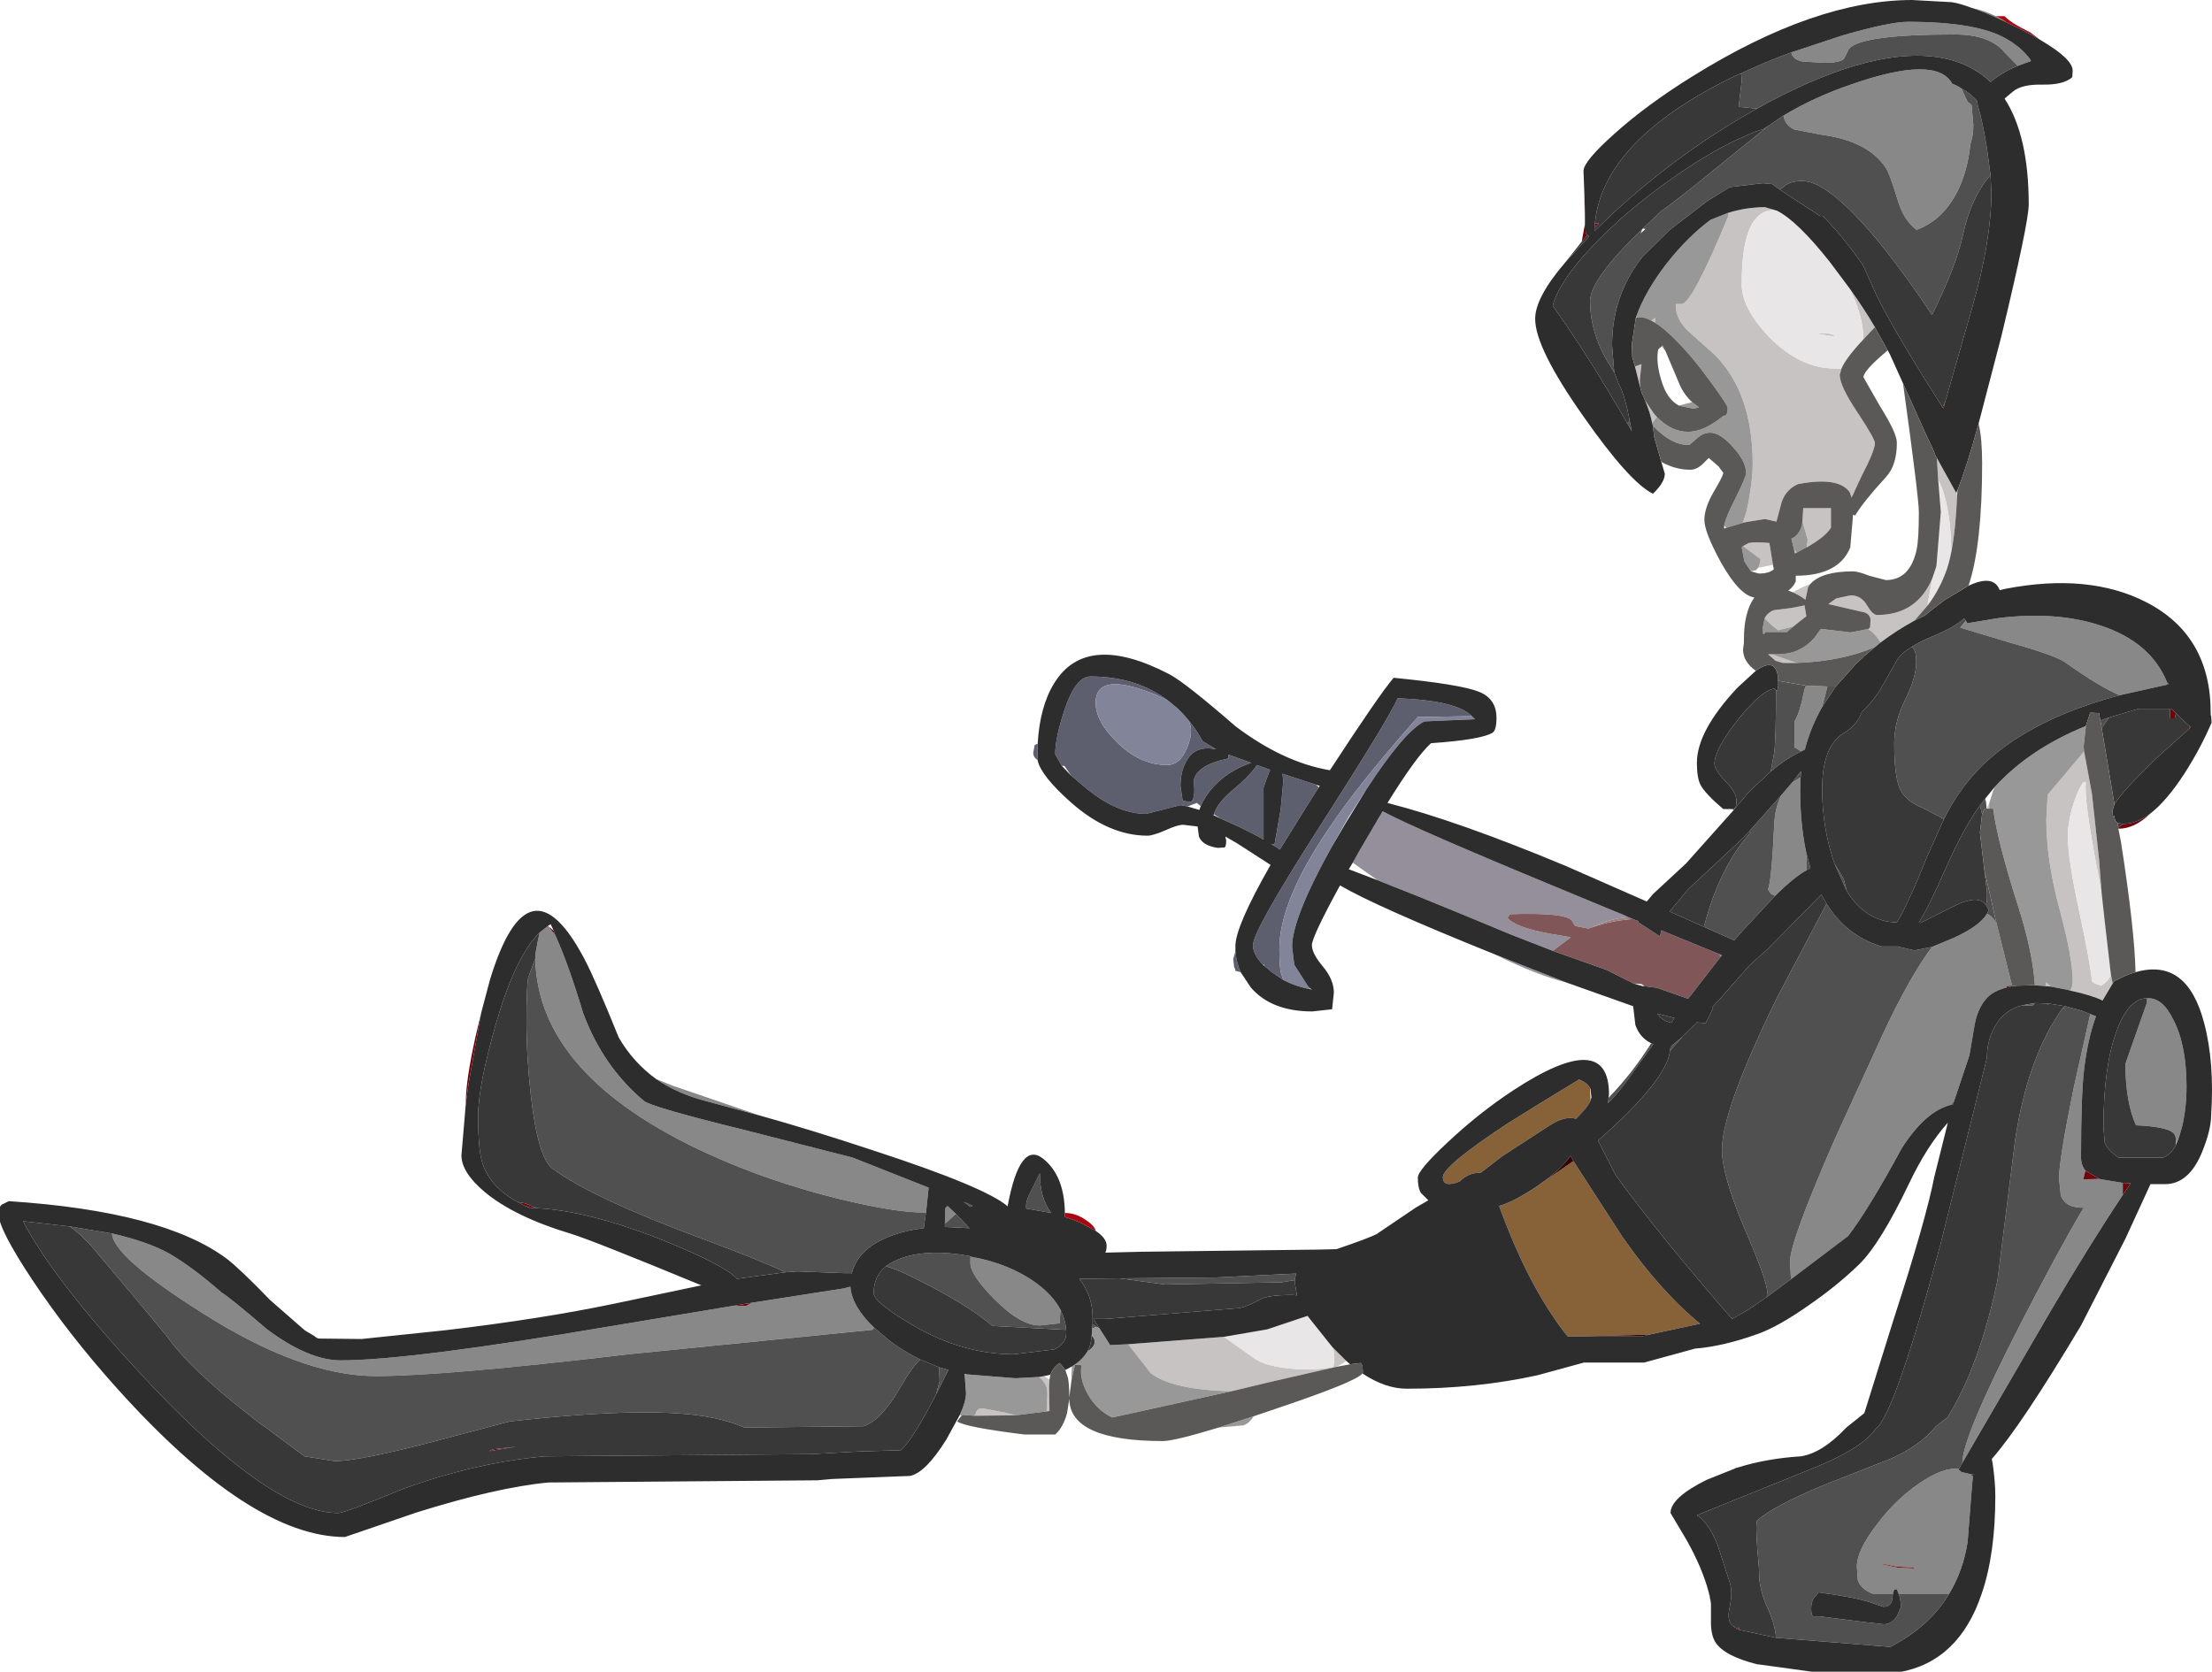 <?xml version="1.0" encoding="UTF-8" standalone="no"?>
<svg xmlns:ffdec="https://www.free-decompiler.com/flash" xmlns:xlink="http://www.w3.org/1999/xlink" ffdec:objectType="frame" height="127.25px" width="168.35px" xmlns="http://www.w3.org/2000/svg">
  <g transform="matrix(1.0, 0.0, 0.0, 1.0, 0.0, 0.0)">
    <use ffdec:characterId="271" height="191.7" transform="matrix(-0.669, 0.0, 0.0, 0.664, 168.35, 0.0)" width="251.8" xlink:href="#sprite0"/>
  </g>
  <defs>
    <g id="sprite0" transform="matrix(1.0, 0.0, 0.0, 1.0, 0.0, 0.0)">
      <use ffdec:characterId="270" height="191.7" transform="matrix(1.0, 0.0, 0.0, 1.0, 0.0, 0.0)" width="251.8" xlink:href="#shape0"/>
    </g>
    <g id="shape0" transform="matrix(1.0, 0.0, 0.0, 1.0, 0.0, 0.0)">
      <path d="M168.25 149.7 L182.25 152.05 Q205.05 155.95 212.9 155.95 216.5 155.95 221.25 152.4 225.6 148.65 226.4 148.2 229.75 145.25 232.4 143.7 234.8 142.35 238.9 141.4 238.8 144.05 228.65 150.5 217.35 157.75 208.9 157.75 201.05 157.75 180.15 155.25 L152.4 152.45 152.2 152.2 Q154.75 149.75 154.9 147.5 L155.65 147.7 166.15 149.35 166.75 149.7 168.25 149.7 M190.25 106.9 L190.45 107.8 190.75 109.45 190.75 109.9 Q190.45 123.3 171.25 132.2 164.35 135.4 156.35 137.4 149.85 139.0 146.6 139.0 L146.3 139.05 146.0 136.15 154.65 132.7 166.9 129.55 Q177.6 126.9 178.4 126.2 183.05 122.25 185.3 116.15 187.0 110.45 188.5 107.15 L189.3 106.15 190.25 106.9 M24.6 1.85 Q25.9 1.2 27.35 0.9 25.65 1.45 23.4 2.55 23.95 2.15 24.6 1.85 M165.15 127.9 L175.15 124.45 177.0 123.7 Q174.55 125.4 171.25 126.25 L165.15 127.9 M47.85 6.0 Q47.75 6.8 46.6 7.05 L44.1 7.2 Q42.25 7.2 41.85 6.7 L41.3 5.6 Q39.95 3.95 29.25 3.95 25.3 3.95 23.6 6.0 L22.1 7.55 20.6 7.0 20.65 6.85 Q21.65 5.45 23.4 4.45 26.7 2.5 34.6 2.5 36.65 2.5 42.0 4.05 L47.85 6.0 M48.75 13.25 Q48.55 14.4 47.5 14.85 L44.4 15.45 Q39.15 16.15 37.1 19.25 36.65 19.95 35.75 22.95 35.05 25.3 33.6 26.35 30.15 25.05 28.5 20.9 27.7 18.8 27.5 16.55 27.15 15.55 27.15 14.3 L27.35 12.05 27.6 11.8 27.8 11.7 28.5 10.15 Q29.0 9.8 29.55 9.6 31.35 6.25 41.1 9.7 45.3 11.15 48.75 13.25 M44.55 13.0 L44.75 13.0 44.65 12.95 44.55 13.0 M43.75 78.7 L46.2 78.6 46.35 79.0 Q46.9 81.8 47.5 82.7 L47.5 85.7 Q47.35 85.7 46.75 86.15 L46.35 85.95 46.3 85.85 Q45.65 83.35 44.35 81.05 L43.75 78.7 M10.5 79.7 L5.15 78.5 5.0 78.35 5.1 78.25 Q6.95 73.6 12.7 71.7 17.7 70.05 24.25 70.85 L27.85 71.45 28.0 71.15 28.65 71.95 23.05 73.65 Q17.7 75.15 16.6 76.0 12.75 78.75 10.5 79.7 M25.6 104.75 Q26.4 106.15 29.45 107.55 L31.85 108.55 Q34.4 112.0 37.4 118.45 L42.85 130.45 Q48.0 142.3 48.0 144.6 L47.9 146.65 41.4 141.7 Q39.1 138.7 35.25 131.55 32.5 127.3 29.65 126.65 L29.35 126.25 27.6 121.0 27.0 117.45 Q26.55 115.05 25.1 113.95 24.35 113.45 23.35 113.2 L23.35 113.1 23.35 113.05 22.75 113.0 24.5 105.9 Q24.95 105.05 25.6 104.75 M46.1 99.75 L46.1 98.8 46.2 97.55 Q46.85 94.35 46.85 90.6 L46.8 89.1 47.8 89.75 48.95 91.1 Q49.7 92.45 49.8 94.5 50.1 100.95 50.5 101.95 L50.2 102.45 49.7 102.7 Q47.55 100.55 46.1 99.75 M3.75 130.35 L3.4 129.15 Q2.9 127.0 2.9 124.55 2.9 119.8 4.4 116.9 5.65 114.3 7.4 114.45 L7.4 114.95 8.65 118.5 9.85 121.95 Q9.85 126.3 8.65 129.0 5.4 129.15 4.5 129.8 4.1 130.05 4.1 130.85 L4.1 131.05 3.75 130.35 M14.4 134.2 Q14.9 133.55 14.9 132.7 14.9 125.5 14.55 122.6 14.15 119.15 13.2 116.5 L13.85 116.25 15.75 124.8 Q17.4 132.95 17.4 135.1 L17.2 137.05 Q16.65 138.5 14.6 138.45 17.6 143.55 21.95 152.1 28.4 164.8 28.4 167.7 L18.3 150.2 Q13.8 142.5 10.15 137.0 L10.15 135.6 12.6 135.2 12.8 135.15 14.65 135.2 14.4 134.2 M27.45 169.0 L28.5 168.75 28.85 168.45 28.8 168.4 Q30.55 168.15 33.3 170.05 36.0 171.9 38.15 174.8 40.4 177.75 40.4 179.6 L40.3 181.1 Q40.0 182.15 38.6 182.7 L36.3 182.7 36.15 182.2 35.85 182.2 35.65 182.7 29.9 182.7 Q28.3 180.05 27.8 176.75 L27.3 170.3 27.2 169.25 27.45 169.0 M37.4 179.3 L35.8 179.6 33.9 179.7 33.9 179.8 35.8 179.7 37.65 179.3 37.4 179.3 M141.25 144.05 L141.25 144.8 Q141.25 146.15 138.5 148.95 135.55 151.95 133.35 151.95 L131.1 151.7 131.0 150.2 131.0 150.15 Q131.85 148.5 133.75 147.1 136.8 144.85 141.25 144.05 M142.9 139.15 L143.85 138.25 144.1 138.5 144.15 140.25 144.1 140.25 142.9 139.15" fill="#888888" fill-rule="evenodd" stroke="none"/>
      <path d="M168.25 149.7 L166.75 149.7 166.15 149.35 168.25 149.7 M248.95 140.0 L249.0 140.0 248.95 140.1 248.95 140.0 M190.6 138.5 L191.9 137.95 192.75 137.8 192.0 138.2 191.35 138.45 190.6 138.5 M189.3 106.15 L188.5 107.15 188.65 106.7 189.3 106.15 M196.9 116.1 L197.55 118.85 Q198.65 123.9 198.65 126.3 L198.65 126.5 198.35 124.3 196.9 116.1 M10.65 95.0 L10.6 95.0 Q8.8 95.0 7.0 93.25 8.6 94.45 10.05 94.45 L10.1 94.45 10.65 94.85 10.65 95.0 M71.4 22.3 L71.35 25.75 71.7 27.7 71.05 26.95 71.25 26.75 71.4 22.3 M195.6 166.15 L195.95 166.35 193.85 166.0 192.9 165.85 195.6 166.15 M70.25 26.1 L69.75 25.6 70.2 25.6 70.25 26.1 M44.55 13.0 L44.65 12.95 44.75 13.0 44.55 13.0 M30.65 46.7 L30.55 46.8 30.35 46.05 30.65 46.7 M5.15 78.5 L4.9 78.45 5.0 78.35 5.15 78.5 M4.75 81.25 L4.8 82.35 4.25 82.35 4.1 81.75 4.65 81.25 4.75 81.25 M2.6 83.2 L2.6 83.55 2.4 83.35 2.6 83.2 M29.65 126.65 L29.45 126.6 29.35 126.25 29.65 126.65 M23.35 113.2 L22.7 113.05 22.75 113.0 23.35 113.05 23.35 113.1 23.35 113.2 M18.7 115.05 L18.7 115.2 18.55 115.05 18.7 115.05 M53.75 186.85 L53.85 186.55 54.0 186.75 53.75 186.85 M14.4 134.2 L14.65 135.2 12.8 135.15 14.4 134.2 M10.15 135.6 L10.15 137.0 9.25 135.65 10.15 135.6 M27.2 169.25 L27.15 169.0 27.35 169.0 27.45 169.0 27.2 169.25 M37.4 179.3 L37.65 179.3 35.8 179.7 33.9 179.8 33.9 179.7 35.8 179.6 37.4 179.3" fill="#71030a" fill-rule="evenodd" stroke="none"/>
      <path d="M152.2 152.2 L152.4 152.45 180.15 155.25 Q201.05 157.75 208.9 157.75 217.35 157.75 228.65 150.5 238.8 144.05 238.9 141.4 L243.7 140.6 Q241.95 141.9 240.5 143.75 L236.6 148.4 232.65 153.2 Q230.0 156.95 223.5 162.05 L222.05 163.2 221.6 163.5 217.0 166.95 213.55 167.5 Q210.95 167.5 202.85 165.4 L193.65 162.95 Q177.25 161.1 170.5 162.55 168.55 162.95 166.95 163.65 L153.4 163.5 Q151.35 162.8 149.2 159.0 147.85 156.65 146.95 155.85 148.8 154.95 150.45 153.7 L152.2 152.2 M145.15 159.85 L143.75 157.05 144.8 156.75 144.75 158.35 145.15 159.85 M190.75 109.9 L191.55 112.05 Q191.75 113.1 191.75 117.1 191.75 121.15 191.25 125.6 190.45 132.75 188.75 134.0 184.25 137.35 171.65 142.05 164.85 144.6 162.3 145.85 L160.9 145.75 155.65 145.95 154.85 145.95 154.75 146.0 Q154.1 143.25 150.6 141.8 148.75 141.05 146.55 140.8 L146.35 139.3 146.3 139.05 146.6 139.0 Q149.85 139.0 156.35 137.4 164.35 135.4 171.25 132.2 190.45 123.3 190.75 109.9 M63.8 119.6 Q65.95 123.05 68.65 125.85 L68.7 126.45 Q67.25 125.0 65.6 122.55 L63.55 119.7 63.8 119.6 M53.65 8.45 L53.55 8.5 53.5 9.25 53.7 10.95 53.85 12.25 51.75 12.45 Q50.35 11.65 48.95 10.95 36.9 4.85 29.6 6.9 27.0 7.65 25.2 9.4 23.9 8.3 22.1 7.55 L23.6 6.0 Q25.3 3.95 29.25 3.95 39.95 3.95 41.3 5.6 L41.85 6.7 Q42.25 7.2 44.1 7.2 L46.6 7.05 Q47.75 6.8 47.85 6.0 50.85 7.1 53.65 8.45 M48.75 13.25 L49.35 13.65 50.5 14.45 56.75 19.55 Q61.0 23.05 62.65 24.2 L64.7 26.15 64.75 26.2 64.45 26.25 65.0 26.75 64.8 26.25 Q70.75 32.0 70.75 34.5 70.75 38.45 68.3 42.2 L68.0 42.7 68.25 39.6 Q68.25 33.85 64.8 29.45 L61.75 26.4 57.35 23.0 54.85 21.45 51.1 21.0 50.05 21.1 49.7 21.35 49.15 21.75 48.6 21.3 Q47.95 20.75 46.6 20.75 43.5 20.75 37.45 28.3 34.45 32.1 31.85 36.1 29.1 30.5 28.35 27.0 27.5 23.0 25.6 20.55 L25.2 20.05 25.6 17.0 Q26.1 13.9 26.6 12.25 L26.65 12.1 26.7 11.6 Q27.45 10.7 28.5 10.15 L27.8 11.7 27.6 11.8 27.35 12.05 27.15 14.3 Q27.15 15.55 27.5 16.55 27.7 18.8 28.5 20.9 30.15 25.05 33.6 26.35 35.05 25.3 35.75 22.95 36.65 19.95 37.1 19.25 39.15 16.15 44.4 15.45 L47.5 14.85 Q48.55 14.4 48.75 13.25 M66.5 48.55 L66.0 49.45 66.25 48.2 66.5 48.55 M42.8 78.7 L43.6 78.7 43.75 78.7 44.35 81.05 42.8 78.7 M46.2 78.6 L49.35 78.05 49.35 78.3 Q49.35 79.3 49.6 79.15 49.6 84.7 49.8 86.25 L50.2 88.45 Q48.45 86.95 46.75 86.15 47.35 85.7 47.5 85.7 L47.5 82.7 Q46.9 81.8 46.35 79.0 L46.2 78.6 M28.0 71.15 L28.2 70.9 Q29.35 71.95 31.9 73.0 33.25 73.55 34.15 74.15 33.65 74.5 33.65 75.85 33.65 77.7 34.9 80.2 36.15 82.7 36.15 85.25 36.15 88.65 35.6 90.2 35.0 91.8 32.85 92.65 L30.5 93.9 Q29.5 91.9 28.5 90.55 23.3 83.15 10.5 79.7 12.75 78.75 16.6 76.0 17.7 75.15 23.05 73.65 L28.65 71.95 28.0 71.15 M42.95 99.0 L41.55 102.15 41.9 100.75 42.95 99.0 M14.35 83.25 L14.35 83.2 14.4 83.25 14.35 83.25 M12.7 82.6 L12.55 83.45 11.7 82.25 12.7 82.6 M25.65 92.7 Q25.65 92.1 25.8 91.55 L26.4 92.35 26.15 93.3 25.85 92.7 25.65 92.7 M25.7 103.75 L25.4 104.3 25.6 104.75 Q24.95 105.05 24.5 105.9 L24.6 105.5 25.9 99.7 25.65 101.8 Q25.5 102.9 25.7 103.75 M31.85 108.55 L33.85 108.95 35.6 108.55 35.7 108.5 37.6 108.5 Q41.55 107.3 43.85 103.6 L49.45 114.3 Q55.75 127.25 55.75 131.8 55.75 134.7 53.2 140.8 50.6 146.85 50.6 148.1 L50.65 148.7 47.9 146.65 48.0 144.6 Q48.0 142.3 42.85 130.45 L37.4 118.45 Q34.4 112.0 31.85 108.55 M60.25 118.85 L61.6 120.0 61.6 120.05 61.65 120.45 60.25 118.85 M46.35 85.95 L46.3 85.9 46.3 85.85 46.35 85.95 M46.2 97.55 L46.1 98.8 46.1 99.75 45.7 99.5 46.2 97.55 M49.7 102.7 L50.2 102.45 50.5 101.95 Q50.1 100.95 49.8 94.5 49.7 92.45 48.95 91.1 L52.65 95.3 52.5 95.45 Q56.0 99.35 57.8 106.25 L54.35 107.8 53.35 106.65 49.7 102.7 M47.8 89.75 L46.8 89.1 46.75 88.4 47.8 89.75 M73.15 153.2 L73.35 153.15 73.25 153.2 73.15 153.2 M16.7 115.35 Q16.75 115.9 16.9 115.45 20.95 121.05 22.4 130.7 L24.4 146.75 Q26.45 156.6 30.1 162.5 L31.4 163.5 Q33.2 165.75 36.6 167.25 L44.05 170.2 Q49.8 172.6 51.75 174.3 52.0 174.9 51.55 179.6 L51.5 181.0 Q51.3 182.75 50.6 184.25 49.7 186.2 49.6 187.75 L36.6 188.8 Q32.1 186.45 29.9 182.7 L35.65 182.7 Q35.4 183.35 35.4 184.25 L35.85 185.3 Q36.45 186.2 37.35 186.2 L39.55 185.95 44.6 185.3 45.3 185.3 Q45.6 185.25 45.6 184.45 45.6 183.65 45.3 183.2 L44.75 182.55 Q40.85 183.05 38.85 183.7 L37.4 184.2 Q36.6 184.2 36.4 183.5 L36.3 182.7 38.6 182.7 Q40.0 182.15 40.3 181.1 L40.4 179.6 Q40.4 177.75 38.15 174.8 36.0 171.9 33.3 170.05 30.55 168.15 28.8 168.4 L28.4 167.7 Q28.4 164.8 21.95 152.1 17.6 143.55 14.6 138.45 16.65 138.5 17.2 137.05 L17.4 135.1 Q17.4 132.95 15.75 124.8 L13.85 116.25 14.85 115.85 16.7 115.35 M124.25 146.55 L119.1 147.25 105.85 147.0 104.35 146.75 104.2 146.0 113.35 146.45 124.25 146.55 M126.9 152.1 L127.35 151.8 127.4 152.3 126.9 152.1 M140.9 138.25 L140.95 138.25 142.05 137.75 Q141.65 138.0 141.3 138.35 L141.1 138.25 140.9 138.25 M141.25 144.05 L141.3 144.0 Q145.75 143.15 148.85 144.15 150.05 144.55 150.85 145.15 149.35 145.6 146.95 146.85 141.45 149.65 138.75 152.0 L130.35 152.45 Q130.45 151.25 131.0 150.15 L131.0 150.2 131.1 151.7 133.35 151.95 Q135.55 151.95 138.5 148.95 141.25 146.15 141.25 144.8 L141.25 144.05 M134.9 138.55 L132.05 139.05 Q133.35 137.35 133.35 134.5 L134.4 136.65 Q135.0 137.75 134.9 138.55 M142.9 139.15 L144.1 140.25 144.15 140.25 144.15 140.65 141.35 140.8 142.9 139.15" fill="#505050" fill-rule="evenodd" stroke="none"/>
      <path d="M243.7 140.6 L248.95 140.0 248.95 140.1 248.9 140.25 Q245.0 147.55 234.05 159.2 220.55 173.45 213.15 173.45 212.45 173.45 205.7 170.65 197.45 167.65 189.65 166.95 L159.4 166.7 154.0 166.4 149.15 166.25 Q147.8 165.0 145.15 159.85 L144.75 158.35 144.8 156.75 146.95 155.85 Q147.85 156.65 149.2 159.0 151.35 162.8 153.4 163.5 L166.95 163.65 Q168.55 162.95 170.5 162.55 177.25 161.1 193.65 162.95 L202.85 165.4 Q210.95 167.5 213.55 167.5 L217.0 166.95 221.6 163.5 222.05 163.2 223.5 162.05 Q230.0 156.95 232.65 153.2 L236.6 148.4 240.5 143.75 Q241.95 141.9 243.7 140.6 M190.75 109.9 L190.75 109.45 190.45 107.8 190.25 106.9 Q192.95 109.55 195.15 117.1 197.25 124.4 197.25 127.95 197.25 131.9 196.75 133.4 195.8 136.15 192.75 137.8 L191.9 137.95 190.6 138.5 Q184.6 138.8 176.05 142.25 169.1 145.1 167.8 146.6 L162.3 145.85 Q164.85 144.6 171.65 142.05 184.25 137.35 188.75 134.0 190.45 132.75 191.25 125.6 191.75 121.15 191.75 117.1 191.75 113.1 191.55 112.05 L190.75 109.9 M54.0 168.25 L54.1 168.25 54.4 168.4 54.0 168.25 M57.25 182.55 L57.0 183.85 57.1 183.05 57.25 182.55 M51.7 190.8 L51.6 190.8 51.7 190.8 M71.7 27.7 L73.55 30.05 70.85 27.1 71.05 26.95 71.7 27.7 M54.65 92.75 L54.4 92.85 52.65 90.75 50.2 88.45 49.8 86.25 Q49.6 84.7 49.6 79.15 L49.75 78.95 Q51.15 79.05 53.9 82.45 56.6 85.9 56.6 87.55 56.6 88.25 55.35 89.55 54.1 90.85 54.1 91.8 54.1 92.55 54.3 92.65 L54.5 92.75 54.65 92.75 M195.6 166.15 L192.9 165.85 193.85 166.0 195.95 166.35 195.6 166.15 M51.75 12.45 L53.85 12.25 53.7 10.95 53.5 9.25 53.55 8.5 53.65 8.45 54.25 8.7 Q69.3 16.05 70.2 25.6 L69.75 25.6 70.25 26.1 70.25 26.5 68.25 24.55 Q60.45 17.3 51.75 12.45 M25.2 20.05 L25.6 20.55 Q27.5 23.0 28.35 27.0 29.1 30.5 31.85 36.1 34.45 32.1 37.45 28.3 43.5 20.75 46.6 20.75 47.95 20.75 48.6 21.3 L49.15 21.75 44.6 24.75 44.3 24.75 Q42.1 26.95 39.7 30.4 L38.65 32.75 Q37.25 36.25 30.65 46.7 L30.35 46.05 27.25 35.15 Q25.1 27.55 25.1 22.05 L25.2 20.05 M68.0 42.7 L68.3 42.2 Q70.75 38.45 70.75 34.5 70.75 32.0 64.8 26.25 L64.75 26.2 64.7 26.15 62.65 24.2 Q61.0 23.05 56.75 19.55 L50.5 14.45 51.05 14.8 Q52.25 15.15 53.1 15.6 56.45 17.0 60.85 20.05 66.6 24.05 70.65 28.4 74.35 32.4 75.0 35.05 71.85 39.5 68.7 44.8 L66.5 48.55 66.25 48.2 Q66.8 45.25 67.5 44.0 L68.0 42.7 M34.15 74.15 Q35.4 74.9 35.85 75.7 L37.8 79.15 Q38.75 80.6 39.85 81.65 40.4 83.15 41.9 84.05 44.35 85.55 44.35 90.45 44.35 94.9 42.95 99.0 L41.9 100.75 41.55 102.15 Q39.4 105.65 35.85 105.75 34.6 103.7 32.45 98.3 L30.5 93.9 32.85 92.65 Q35.0 91.8 35.6 90.2 36.15 88.65 36.15 85.25 36.15 82.7 34.9 80.2 33.65 77.7 33.65 75.85 33.65 74.5 34.15 74.15 M12.55 83.45 L11.1 92.2 Q10.25 90.75 6.35 86.95 L2.6 83.55 2.6 83.2 3.15 82.7 4.1 81.75 4.25 82.35 4.8 82.35 4.75 81.25 8.35 81.25 11.7 82.25 12.55 83.45 M10.75 94.35 L10.65 94.85 10.1 94.45 10.75 94.35 M26.4 92.35 L26.55 92.55 Q28.3 95.05 30.25 99.45 32.3 104.15 33.35 105.75 L33.15 105.8 29.5 103.95 Q26.6 102.45 25.7 103.75 25.5 102.9 25.65 101.8 L25.9 99.7 26.4 95.45 26.15 93.3 26.4 92.35 M43.85 103.6 L44.45 102.55 50.5 108.75 52.6 110.65 56.1 114.65 56.9 115.5 56.75 115.55 57.6 117.3 58.6 117.2 60.25 118.85 61.65 120.45 Q62.05 123.85 69.85 130.75 L67.85 134.7 Q63.1 141.35 54.6 151.2 L52.85 150.2 50.65 148.7 50.6 148.1 Q50.6 146.85 53.2 140.8 55.75 134.7 55.75 131.8 55.75 127.25 49.45 114.3 L43.85 103.6 M57.8 106.25 Q56.0 99.35 52.5 95.45 L52.65 95.3 53.75 96.45 59.6 101.95 61.7 104.5 57.8 106.25 M63.1 116.2 Q62.65 117.0 61.5 117.25 L61.15 116.7 63.1 116.2 M20.2 115.0 L20.25 115.15 20.4 115.25 21.6 115.25 Q23.55 115.75 24.6 117.5 25.6 119.15 25.6 121.25 L30.9 142.7 Q36.1 162.15 38.25 163.8 39.85 166.1 45.6 168.4 L58.6 173.7 Q57.3 174.5 56.25 177.1 L54.85 181.45 Q54.5 182.55 54.9 184.4 55.2 185.85 54.5 186.4 L54.0 186.75 53.85 186.55 53.75 186.85 49.6 187.75 Q49.7 186.2 50.6 184.25 51.3 182.75 51.5 181.0 L51.55 179.6 Q52.0 174.9 51.75 174.3 49.8 172.6 44.05 170.2 L36.6 167.25 Q33.2 165.75 31.4 163.5 L30.1 162.5 Q26.45 156.6 24.4 146.75 L22.4 130.7 Q20.95 121.05 16.9 115.45 16.75 115.9 16.7 115.35 L18.55 115.05 18.7 115.2 18.7 115.05 19.8 115.0 20.2 115.0 M7.4 114.45 L7.65 114.45 Q9.6 114.7 10.85 118.2 12.35 122.25 12.35 129.25 L12.2 131.0 Q11.9 131.8 10.65 132.7 L5.6 132.7 Q4.75 132.45 4.15 131.35 L4.1 131.05 4.1 130.85 Q4.1 130.05 4.5 129.8 5.4 129.15 8.65 129.0 9.85 126.3 9.85 121.95 L8.65 118.5 7.4 114.95 7.4 114.45 M124.25 146.55 L128.85 146.6 Q127.35 148.55 127.35 151.0 L127.35 151.8 126.9 152.1 126.55 152.3 127.25 151.2 125.85 151.2 110.6 149.95 Q109.7 149.75 108.25 148.95 107.4 148.45 104.6 148.45 L104.1 148.5 104.35 147.0 104.35 146.75 105.85 147.0 119.1 147.25 124.25 146.55 M127.45 153.1 Q127.55 154.25 127.85 154.75 L127.95 154.95 Q127.1 154.4 127.1 153.85 127.1 153.4 127.45 153.1 M130.35 152.45 L138.75 152.0 Q141.45 149.65 146.95 146.85 149.35 145.6 150.85 145.15 152.25 146.3 152.25 148.25 152.25 149.3 147.75 151.95 142.15 155.25 136.3 155.25 L131.75 154.7 Q130.35 154.1 130.35 152.8 L130.35 152.45" fill="#383838" fill-rule="evenodd" stroke="none"/>
      <path d="M133.6 85.3 L133.75 85.3 133.95 85.45 134.1 86.3 Q134.1 86.8 133.6 87.15 L133.6 86.75 133.6 85.3 M111.1 109.05 L111.35 109.95 111.25 110.85 Q111.1 111.1 111.1 111.3 L110.5 111.45 Q111.0 110.3 111.1 109.05 M105.65 112.35 L105.9 111.6 Q106.1 110.95 106.1 108.8 106.1 103.35 100.55 95.1 97.2 90.0 90.35 82.2 L84.2 82.1 Q85.95 80.3 92.65 80.05 93.55 82.25 101.7 95.05 109.1 106.7 109.1 108.35 109.1 109.45 107.95 110.6 L107.85 110.55 107.8 110.75 106.95 111.45 105.65 112.35 M116.45 82.55 Q116.15 83.15 116.15 83.85 116.15 84.65 116.65 85.85 117.45 87.7 118.85 87.7 122.0 87.7 124.6 85.05 127.0 82.7 127.0 80.55 127.0 77.25 121.6 79.1 119.85 79.7 118.65 80.4 122.3 77.55 127.6 77.55 129.3 77.55 130.6 81.55 131.6 84.65 131.6 86.45 L130.85 87.8 130.55 87.8 129.8 88.9 128.45 90.05 Q124.7 93.3 121.25 93.3 L119.3 92.8 117.35 92.3 116.55 92.45 115.5 92.05 115.05 92.4 Q114.55 91.25 113.6 90.2 111.85 88.3 109.3 87.45 L111.9 86.5 111.9 86.95 Q115.5 87.7 115.85 89.5 115.6 91.4 116.15 91.95 L117.1 91.8 117.35 90.1 Q117.35 88.4 116.65 87.2 115.65 85.4 113.3 85.9 L114.85 84.95 Q115.5 83.7 116.45 82.55 M112.85 93.8 L110.65 94.8 Q109.0 95.6 107.9 96.25 L107.9 90.3 107.45 89.0 107.15 88.25 108.65 87.7 Q109.4 88.9 111.55 90.7 113.15 92.05 113.55 93.35 L112.85 93.8 M101.95 89.95 L105.75 88.7 105.65 89.5 105.95 92.8 106.65 96.8 107.05 96.75 Q106.4 97.1 106.05 97.4 L102.35 91.4 101.6 90.25 101.95 89.95" fill="#5e5f6e" fill-rule="evenodd" stroke="none"/>
      <path d="M84.2 82.1 L90.35 82.2 Q97.2 90.0 100.55 95.1 106.1 103.35 106.1 108.8 106.1 110.95 105.9 111.6 L105.65 112.35 Q104.2 113.1 102.6 113.4 L102.65 113.25 102.85 113.05 104.4 110.6 104.65 108.55 Q104.65 105.25 100.15 97.1 L98.25 93.7 96.2 90.5 Q91.9 83.85 89.6 82.7 L83.85 82.45 84.2 82.1 M118.65 80.4 Q119.85 79.7 121.6 79.1 127.0 77.25 127.0 80.55 127.0 82.7 124.6 85.05 122.0 87.7 118.85 87.7 117.45 87.7 116.65 85.85 116.15 84.65 116.15 83.85 116.15 83.15 116.45 82.55 117.05 81.8 117.8 81.1 L118.65 80.4 M55.95 109.75 L55.75 109.5 56.0 109.4 55.95 109.75" fill="#82849a" fill-rule="evenodd" stroke="none"/>
      <path d="M81.6 109.4 Q76.95 111.75 73.4 112.65 L81.6 109.4 M66.4 105.15 L66.9 104.9 68.0 104.45 74.35 101.8 Q90.8 94.95 94.35 93.0 L97.0 97.55 97.75 98.9 94.95 100.9 90.2 102.8 Q86.15 104.45 79.6 107.2 L75.0 109.0 72.95 107.45 75.25 107.05 Q79.35 106.3 80.15 105.2 L79.85 104.8 Q73.65 104.6 72.85 105.5 L72.45 106.15 70.95 106.45 70.5 106.3 Q68.75 105.35 66.4 105.15 M65.0 112.8 L64.65 113.0 64.85 112.8 65.0 112.8" fill="#948f9a" fill-rule="evenodd" stroke="none"/>
      <path d="M55.05 24.4 L55.0 24.7 Q59.15 34.85 60.35 34.85 L61.0 34.85 61.0 35.05 Q61.0 36.55 59.65 37.9 L56.65 40.6 Q52.25 44.95 52.25 53.2 52.25 54.65 52.6 56.8 52.9 58.75 53.4 59.95 L53.3 59.9 50.85 59.5 49.55 59.8 49.05 57.9 Q48.65 56.2 47.1 55.5 42.45 54.6 41.2 56.45 L41.0 57.05 39.9 54.65 Q38.35 51.65 38.35 50.8 38.35 50.3 40.35 47.25 42.35 44.25 42.35 42.95 L42.15 42.25 42.85 42.25 Q46.85 42.25 50.35 38.65 53.5 35.35 53.5 32.6 53.5 26.05 51.35 24.55 50.5 23.95 49.5 24.15 L50.85 23.75 Q52.95 23.75 55.05 24.4 M63.65 48.45 L63.15 47.8 63.5 47.4 64.5 45.9 Q63.9 47.35 63.7 48.45 L63.65 48.45 M63.35 37.0 L63.35 36.45 63.8 36.75 63.35 37.0 M65.4 36.4 L65.5 36.3 65.55 36.45 65.4 36.4 M41.2 33.1 Q39.65 36.35 39.65 38.85 L39.65 38.9 38.35 37.5 Q39.6 35.35 41.2 33.1 M45.0 38.25 L42.85 38.6 Q43.25 38.05 45.0 38.25 M65.65 42.0 L65.05 44.4 65.1 43.6 64.9 41.75 65.6 42.0 65.65 42.0 M47.7 67.9 Q47.0 68.2 46.25 68.75 L45.95 67.3 45.7 66.95 Q46.65 67.3 47.7 67.9 M31.3 52.5 L31.15 55.0 Q29.75 57.7 29.65 63.25 29.15 60.65 29.0 56.85 L29.05 56.4 29.1 56.5 31.3 52.5 M31.8 66.25 Q33.55 70.5 38.1 70.5 38.6 70.5 39.25 69.4 39.9 68.25 41.1 68.25 L42.75 68.6 43.65 69.25 39.55 70.2 Q38.85 70.45 38.85 71.1 L38.9 71.95 39.1 72.1 Q38.25 72.7 37.7 73.65 35.85 72.25 33.85 71.15 L32.3 69.35 32.35 69.25 31.8 66.25 M50.1 75.0 L50.5 75.0 50.45 75.05 49.65 75.75 48.8 76.0 48.6 76.0 47.25 76.0 50.1 75.0 M14.55 86.15 L18.15 90.45 18.7 91.1 18.85 93.95 Q18.85 98.6 17.35 104.2 15.85 109.8 15.85 112.45 15.85 113.2 16.15 113.55 13.65 114.1 12.45 114.7 L11.3 112.75 11.5 111.75 Q11.75 112.45 12.6 113.0 L13.3 112.75 13.65 112.5 Q13.8 110.65 15.15 104.25 16.4 98.4 16.4 95.8 16.4 94.45 15.9 92.6 15.35 90.7 14.65 89.7 L14.35 89.7 Q14.6 91.6 13.0 99.95 L12.55 102.45 12.85 98.5 13.25 94.8 13.65 91.05 14.15 88.3 14.55 86.15 M18.35 113.1 L18.85 112.6 18.95 113.05 18.35 113.1 M25.35 92.7 L25.35 92.2 25.35 92.1 25.65 92.7 25.35 92.7 M46.1 62.75 Q44.0 61.55 43.35 60.5 L43.35 58.25 46.5 58.25 46.6 59.75 46.0 61.85 46.1 62.75 M47.55 63.0 L47.45 63.45 47.25 63.35 47.55 63.0 M49.95 64.75 L50.35 62.25 Q51.95 62.1 52.7 62.25 L53.35 62.6 51.35 64.1 51.5 64.85 51.65 65.1 49.95 64.75 M47.6 71.8 L46.8 71.15 46.15 70.65 46.35 69.4 47.85 69.7 49.85 69.95 Q50.6 70.25 50.9 70.9 L50.1 71.65 49.35 72.25 47.6 71.8 M132.85 157.75 L133.45 157.85 Q132.4 158.65 132.5 159.95 L132.55 161.8 132.25 161.75 132.3 158.95 132.25 158.15 132.85 157.75 M141.7 157.55 L141.9 157.5 141.9 157.65 141.7 157.55 M123.3 154.1 L120.75 157.4 Q118.4 159.3 111.6 159.5 L107.25 158.45 99.65 156.7 Q98.9 156.35 98.5 156.0 L100.0 154.5 99.85 155.25 Q99.85 156.5 100.0 156.75 L102.35 157.0 Q107.2 157.0 109.05 155.65 L112.4 153.25 123.3 154.1 M107.35 152.35 L107.5 152.4 107.35 152.45 107.35 152.35 M140.8 162.3 L136.15 162.25 137.25 161.95 139.85 161.45 Q140.5 161.45 140.6 161.95 L140.8 162.3" fill="#c7c3c3" fill-rule="evenodd" stroke="none"/>
      <path d="M142.45 162.2 L142.35 162.25 142.25 162.3 142.1 162.2 140.8 162.3 140.6 161.95 Q140.5 161.45 139.85 161.45 L137.25 161.95 136.15 162.25 132.55 161.8 132.5 159.95 Q132.4 158.65 133.45 157.85 L136.1 158.0 141.7 157.55 141.9 157.65 141.75 159.7 Q141.75 160.65 142.45 162.2 M113.0 163.65 L110.2 163.4 Q109.55 163.2 109.0 162.35 L113.0 163.65 M53.4 59.95 Q52.9 58.75 52.6 56.8 52.25 54.65 52.25 53.2 52.25 44.95 56.65 40.6 L59.65 37.9 Q61.0 36.55 61.0 35.05 L61.0 34.85 60.35 34.85 Q59.15 34.85 55.0 24.7 L55.05 24.4 57.05 25.2 Q59.65 27.15 62.0 30.15 64.5 33.4 65.5 36.3 L65.4 36.4 Q64.7 36.25 63.8 36.75 L63.35 36.45 63.35 37.0 Q62.3 37.65 61.0 39.0 59.05 40.95 56.95 43.9 55.1 46.45 55.1 46.75 55.1 47.55 55.4 47.65 L55.55 47.65 Q57.8 49.5 59.6 49.5 61.5 49.5 63.15 47.8 L63.65 48.45 63.7 48.5 63.6 48.8 Q61.55 51.0 59.6 51.0 L59.45 51.0 58.65 50.3 Q57.9 49.6 57.1 49.6 55.95 49.6 54.5 51.25 53.0 52.9 53.0 54.25 53.0 54.65 54.25 57.2 55.3 59.25 55.5 60.25 L55.25 60.5 53.4 59.95 M60.65 46.5 L59.0 46.85 58.35 46.7 59.15 46.1 60.65 46.5 M62.15 40.3 L62.5 39.6 62.6 39.7 62.15 40.3 M39.1 72.1 L41.1 72.5 44.5 72.1 45.25 73.15 Q46.9 75.0 49.35 75.0 L50.1 75.0 47.25 76.0 Q42.0 75.8 38.3 74.15 L37.7 73.65 Q38.25 72.7 39.1 72.1 M14.35 83.25 L14.4 83.25 Q20.75 85.85 24.7 90.2 L24.9 90.65 25.35 92.1 25.35 92.2 25.35 92.7 24.9 92.7 Q24.4 96.5 22.05 103.9 20.4 109.1 20.15 112.95 L18.95 113.05 18.85 112.6 18.35 113.1 16.55 113.45 16.15 113.55 Q15.85 113.2 15.85 112.45 15.85 109.8 17.35 104.2 18.85 98.6 18.85 93.95 L18.7 91.1 18.15 90.45 14.55 86.15 14.6 85.55 14.35 83.25 M46.1 62.75 L46.0 61.85 46.6 59.75 46.65 60.25 Q47.0 61.4 47.85 61.75 L47.55 63.0 47.25 63.35 46.25 62.8 46.1 62.75 M51.65 65.1 L51.5 64.85 51.35 64.1 53.35 62.6 53.5 62.75 53.2 64.35 52.45 65.5 51.85 65.35 51.65 65.1 M50.9 70.9 L51.1 71.95 Q51.1 73.2 50.85 72.45 L48.35 72.45 47.6 71.8 49.35 72.25 50.1 71.65 50.9 70.9 M126.55 152.3 L126.9 152.1 127.4 152.3 127.45 153.1 Q127.1 153.4 127.1 153.85 127.1 154.4 127.95 154.95 128.55 155.95 129.7 156.65 L129.75 157.7 129.75 158.25 129.35 156.45 128.6 156.5 Q128.9 158.05 127.85 159.9 126.8 161.7 125.1 162.5 L111.6 159.5 Q118.4 159.3 120.75 157.4 L123.3 154.1 125.35 154.2 126.55 152.3" fill="#999898" fill-rule="evenodd" stroke="none"/>
      <path d="M49.5 24.15 Q50.5 23.95 51.35 24.55 53.5 26.05 53.5 32.6 53.5 35.35 50.35 38.65 46.85 42.25 42.85 42.25 L42.15 42.25 Q41.65 41.05 39.65 38.9 L39.65 38.85 Q39.65 36.35 41.2 33.1 L43.5 30.0 Q47.2 25.3 49.5 24.15 M45.0 38.25 Q43.25 38.05 42.85 38.6 L45.0 38.25 M31.15 55.0 L30.85 58.7 31.35 64.9 31.8 66.25 32.35 69.25 32.3 69.35 Q31.15 67.8 30.4 65.9 29.95 64.8 29.65 63.25 29.75 57.7 31.15 55.0 M12.55 102.45 L13.0 99.95 Q14.6 91.6 14.35 89.7 L14.65 89.7 Q15.35 90.7 15.9 92.6 16.4 94.45 16.4 95.8 16.4 98.4 15.15 104.25 13.8 110.65 13.65 112.5 L13.3 112.75 12.6 113.0 Q11.75 112.45 11.5 111.75 L12.2 105.65 12.55 102.45 M112.4 153.25 L109.05 155.65 Q107.2 157.0 102.35 157.0 L100.0 156.75 Q99.85 156.5 99.85 155.25 L100.0 154.5 100.25 154.2 102.9 150.85 106.75 152.15 107.35 152.35 107.35 152.45 107.5 152.4 112.4 153.25" fill="#e8e6e6" fill-rule="evenodd" stroke="none"/>
      <path d="M19.5 4.6 L20.7 3.7 Q22.85 2.65 23.6 1.85 L24.6 1.85 Q23.95 2.15 23.4 2.55 L21.75 3.35 Q20.45 4.0 19.5 4.6 M127.0 141.1 Q127.1 140.5 128.35 139.7 129.4 139.05 130.5 139.05 L130.5 139.2 130.5 139.5 Q129.55 139.8 128.65 140.2 L127.0 141.1" fill="#ad0510" fill-rule="evenodd" stroke="none"/>
      <path d="M70.5 106.3 L70.95 106.45 72.45 106.15 72.85 105.5 Q73.65 104.6 79.85 104.8 L80.15 105.2 Q79.35 106.3 75.25 107.05 L72.95 107.45 75.0 109.0 68.85 111.2 65.8 112.75 65.0 112.8 64.85 112.8 64.65 113.0 64.6 113.05 63.1 113.25 59.6 114.5 55.95 109.75 56.0 109.4 62.65 106.65 62.8 107.35 64.85 106.0 Q65.05 105.85 65.3 105.75 L65.25 105.6 65.9 105.35 Q68.4 105.55 70.5 106.3" fill="#815658" fill-rule="evenodd" stroke="none"/>
      <path d="M66.4 105.15 Q68.75 105.35 70.5 106.3 68.4 105.55 65.9 105.35 L66.4 105.15" fill="#9a8083" fill-rule="evenodd" stroke="none"/>
      <path d="M70.75 124.75 Q71.05 124.15 72.0 123.75 77.55 127.15 80.3 128.9 87.5 133.7 87.5 134.95 87.5 136.2 85.6 135.45 84.6 134.45 83.35 134.45 L83.2 134.45 80.75 132.55 75.25 128.95 Q73.6 127.9 72.35 128.25 70.95 126.85 70.7 126.15 L70.75 124.75 M76.45 135.75 L76.65 135.9 Q79.35 137.75 81.1 138.25 77.7 147.65 73.35 153.15 L73.15 153.2 71.95 153.2 64.05 153.0 58.25 151.75 58.6 151.45 Q62.95 147.75 67.1 141.75 L72.65 133.1 76.45 135.75" fill="#876138" fill-rule="evenodd" stroke="none"/>
      <path d="M238.9 141.4 Q234.8 142.35 232.4 143.7 229.75 145.25 226.4 148.2 225.6 148.65 221.25 152.4 216.5 155.95 212.9 155.95 205.05 155.95 182.25 152.05 L168.25 149.7 166.15 149.35 155.65 147.7 154.9 147.5 Q154.75 149.75 152.2 152.2 L150.45 153.7 Q148.8 154.95 146.95 155.85 L144.8 156.75 143.75 157.05 145.15 159.85 Q147.8 165.0 149.15 166.25 L154.0 166.4 159.4 166.7 189.65 166.95 Q197.45 167.65 205.7 170.65 212.45 173.45 213.15 173.45 220.55 173.45 234.05 159.2 245.0 147.55 248.9 140.25 L248.95 140.1 249.0 140.0 248.95 140.0 243.7 140.6 238.9 141.4 M162.3 145.85 L167.8 146.6 Q169.1 145.1 176.05 142.25 184.6 138.8 190.6 138.5 L191.35 138.45 191.4 138.45 192.0 138.2 192.75 137.8 Q195.8 136.15 196.75 133.4 197.25 131.9 197.25 127.95 197.25 124.4 195.15 117.1 192.95 109.55 190.25 106.9 L189.3 106.15 189.0 105.95 188.65 106.7 188.5 107.15 Q187.0 110.45 185.3 116.15 183.05 122.25 178.4 126.2 177.6 126.9 166.9 129.55 L154.65 132.7 146.0 136.15 146.3 139.05 146.35 139.3 146.55 140.8 Q148.75 141.05 150.6 141.8 154.1 143.25 154.75 146.0 L154.85 145.95 155.65 145.95 160.9 145.75 162.3 145.85 M177.0 123.7 Q179.6 121.8 181.25 118.95 183.85 112.45 185.15 109.95 191.5 97.8 195.9 112.3 L196.9 116.1 198.35 124.3 198.65 126.5 199.15 132.45 Q199.15 134.4 196.5 136.65 193.1 139.5 186.65 141.45 184.35 142.15 171.85 147.35 L181.75 149.45 Q190.05 151.2 201.0 152.5 L210.5 153.5 215.4 153.45 215.65 153.35 215.9 153.15 216.9 152.55 217.15 152.35 220.9 149.05 Q224.35 145.45 225.85 144.3 233.1 138.85 250.65 137.7 L251.45 138.1 Q251.8 138.4 251.8 139.2 251.8 140.9 247.95 146.75 243.75 153.1 238.25 159.25 223.1 176.2 212.4 176.2 L204.3 173.4 Q195.1 170.5 189.25 169.95 L158.65 169.7 157.0 169.55 148.15 169.2 Q146.4 168.9 144.0 165.05 L142.45 162.2 Q141.75 160.65 141.75 159.7 L141.9 157.65 141.9 157.5 141.7 157.55 136.1 158.0 133.45 157.85 132.85 157.75 132.15 157.6 Q131.85 156.8 131.25 156.35 L131.1 156.25 131.05 156.3 130.45 157.05 129.7 156.65 Q128.55 155.95 127.95 154.95 L127.85 154.75 Q127.55 154.25 127.45 153.1 L127.4 152.3 127.35 151.8 127.35 151.0 Q127.35 148.55 128.85 146.6 L124.25 146.55 113.35 146.45 104.2 146.0 104.35 146.75 104.35 147.0 104.1 148.5 104.6 148.45 Q107.4 148.45 108.25 148.95 109.7 149.75 110.6 149.95 L125.85 151.2 127.25 151.2 126.55 152.3 125.35 154.2 123.3 154.1 112.4 153.25 107.5 152.4 107.35 152.35 106.75 152.15 102.9 150.85 100.25 154.2 100.0 154.5 98.5 156.0 98.05 156.4 96.85 156.25 96.65 156.55 96.6 157.3 96.65 157.45 Q94.05 159.2 91.6 159.2 83.7 159.2 76.7 157.65 L71.45 156.2 64.6 156.2 58.8 154.6 Q55.65 154.35 51.75 152.95 49.35 152.1 45.9 149.65 42.65 147.4 40.15 144.95 37.75 142.6 34.5 135.75 32.45 131.4 30.05 128.7 L31.6 134.95 Q32.55 139.85 36.25 151.35 L39.55 162.0 41.6 163.65 Q44.3 166.55 46.75 166.95 50.7 167.2 54.0 168.25 L54.4 168.4 57.5 169.65 Q61.6 171.7 61.6 173.45 L59.8 176.5 Q58.0 179.7 57.25 182.55 L57.1 183.05 57.0 183.85 57.0 185.7 Q57.05 187.35 56.5 188.25 55.5 189.85 51.7 190.8 L51.6 190.8 45.1 191.7 35.6 191.7 Q28.8 190.5 26.2 182.7 24.65 178.15 24.65 171.5 24.65 169.9 24.95 167.8 L25.05 167.25 Q21.75 163.5 14.9 151.95 L9.85 142.0 7.0 135.75 5.35 135.75 Q2.6 135.75 1.1 132.0 0.1 129.5 0.1 127.85 -0.3 121.8 0.9 117.25 2.85 109.75 8.7 111.45 9.6 111.7 10.65 112.25 L11.1 112.45 11.3 112.75 12.45 114.7 Q13.65 114.1 16.15 113.55 L16.55 113.45 18.35 113.1 18.95 113.05 20.15 112.95 20.4 112.95 22.25 113.0 22.7 113.05 23.35 113.2 Q24.35 113.45 25.1 113.95 26.55 115.05 27.0 117.45 L27.6 121.0 29.35 126.25 29.45 126.6 29.65 126.65 Q32.5 127.3 35.25 131.55 39.1 138.7 41.4 141.7 L47.9 146.65 50.65 148.7 52.85 150.2 54.6 151.2 Q63.1 141.35 67.85 134.7 L69.85 130.75 Q62.05 123.85 61.65 120.45 L61.6 120.05 61.6 120.0 60.25 118.85 58.6 117.2 57.6 117.3 56.75 115.55 56.9 115.5 56.1 114.65 52.6 110.65 50.5 108.75 44.45 102.55 43.85 103.6 Q41.55 107.3 37.6 108.5 L35.7 108.5 35.6 108.55 33.85 108.95 31.85 108.55 29.45 107.55 Q26.4 106.15 25.6 104.75 L25.4 104.3 25.7 103.75 Q26.6 102.45 29.5 103.95 L33.15 105.8 33.35 105.75 Q32.3 104.15 30.25 99.45 28.3 95.05 26.55 92.55 L26.4 92.35 25.8 91.55 24.7 90.2 Q20.75 85.85 14.4 83.25 L14.35 83.2 13.85 81.7 12.85 81.75 12.7 82.6 11.7 82.25 8.35 81.25 4.75 81.25 4.65 81.25 4.1 81.75 3.15 82.7 2.6 83.2 2.4 83.35 2.6 83.55 6.35 86.95 Q10.25 90.75 11.1 92.2 L11.3 92.85 Q11.3 94.1 11.15 93.45 L11.0 94.1 10.75 94.35 10.1 94.45 10.05 94.45 Q8.6 94.45 7.0 93.25 5.15 91.8 3.15 88.7 1.3 85.8 0.05 82.85 L0.1 82.0 0.15 82.05 0.15 81.7 Q0.15 72.85 7.45 69.05 14.0 65.65 23.5 67.5 L24.15 67.65 Q24.85 65.8 27.7 67.15 L30.35 68.75 30.5 68.85 31.8 69.85 32.65 70.55 33.85 71.15 Q35.85 72.25 37.7 73.65 L38.3 74.15 39.55 75.2 39.9 75.55 40.45 76.05 42.8 78.7 44.35 81.05 Q45.65 83.35 46.3 85.85 L46.3 85.9 46.35 85.95 46.75 86.15 Q48.45 86.95 50.2 88.45 L52.65 90.75 54.4 92.85 59.85 99.0 63.6 102.5 64.3 103.35 73.45 99.3 Q85.8 94.1 93.8 92.05 90.55 86.75 88.85 85.2 83.15 84.8 81.85 84.0 81.4 83.7 81.4 82.3 81.4 80.1 83.4 79.3 85.5 78.45 93.1 77.7 94.75 79.65 100.35 88.3 105.65 87.4 111.1 83.25 116.75 78.3 118.6 77.3 128.05 72.35 131.7 78.3 133.35 80.95 133.6 85.3 L133.6 86.75 133.6 87.15 Q133.25 88.9 129.85 91.95 125.55 95.8 121.1 95.8 120.5 95.8 119.1 95.2 117.7 94.55 117.05 94.55 L115.4 94.75 115.25 95.9 Q114.85 96.95 113.1 97.2 L112.35 97.15 Q112.15 97.1 112.15 96.35 L112.25 95.9 110.95 96.65 107.1 99.15 Q111.1 106.2 111.1 108.45 L111.1 109.05 Q111.0 110.3 110.5 111.45 L109.35 113.2 Q107.0 115.95 102.35 115.95 L100.1 115.7 99.9 113.8 Q99.9 112.3 101.15 110.8 102.4 109.3 102.4 108.35 102.4 107.4 99.2 101.5 95.15 103.9 81.6 109.4 L73.4 112.65 65.85 115.35 65.6 117.5 Q65.1 118.95 63.8 119.6 L63.55 119.7 65.6 122.55 Q67.25 125.0 68.7 126.45 L68.65 125.85 68.6 125.45 Q68.6 117.8 79.5 125.0 83.35 127.55 86.95 130.95 90.35 134.15 90.35 135.0 90.35 136.15 90.0 136.75 L89.15 137.6 90.6 138.45 95.0 141.45 Q95.8 141.9 99.6 143.2 L101.6 143.25 121.85 143.5 125.9 143.6 Q125.75 143.35 125.75 142.8 125.75 141.95 127.0 141.1 L128.65 140.2 Q129.55 139.8 130.5 139.5 L130.5 139.2 130.5 139.05 Q130.55 134.8 132.95 132.85 135.6 130.7 137.0 138.2 L137.0 138.3 Q139.5 136.1 152.25 131.9 159.6 129.45 165.15 127.9 L171.25 126.25 Q174.55 125.4 177.0 123.7 M26.55 48.55 L23.95 38.5 Q20.85 25.5 20.85 23.45 20.85 15.55 23.6 11.3 L22.65 10.5 Q21.65 9.65 19.3 9.7 16.9 9.75 15.9 8.85 L15.85 8.1 Q15.85 6.75 19.5 4.6 20.45 4.0 21.75 3.35 L23.4 2.55 Q25.65 1.45 27.35 0.9 28.65 0.4 29.6 0.25 L34.1 0.0 Q45.15 0.0 59.1 8.75 64.3 12.0 68.0 15.35 71.5 18.5 71.5 19.6 L71.4 22.3 71.25 26.75 71.05 26.95 70.85 27.1 73.55 30.05 Q77.0 34.1 77.0 36.55 77.0 39.9 71.5 47.75 66.25 55.3 63.6 56.6 62.25 55.3 62.25 54.3 L62.65 52.95 63.5 49.95 63.5 49.75 63.6 48.8 63.7 48.5 63.7 48.45 Q63.9 47.35 64.5 45.9 L64.75 45.3 64.9 45.0 65.05 44.4 65.65 42.0 65.95 40.95 66.0 39.45 65.55 36.45 65.5 36.3 Q64.5 33.4 62.0 30.15 59.65 27.15 57.05 25.2 L55.05 24.4 Q52.95 23.75 50.85 23.75 L49.5 24.15 Q47.2 25.3 43.5 30.0 L41.2 33.1 Q39.6 35.35 38.35 37.5 L37.9 38.35 36.9 40.15 36.65 40.6 35.15 43.95 32.85 49.1 32.7 49.45 31.65 51.7 31.45 52.25 31.3 52.5 29.1 56.5 29.05 56.4 28.95 56.15 Q27.95 53.7 26.55 48.55 M51.9 76.9 L54.0 78.85 Q58.6 83.8 58.6 87.45 58.6 89.15 58.2 89.95 57.7 90.95 55.6 92.75 L54.65 92.75 54.5 92.75 54.3 92.65 Q54.1 92.55 54.1 91.8 54.1 90.85 55.35 89.55 56.6 88.25 56.6 87.55 56.6 85.9 53.9 82.45 51.15 79.05 49.75 78.95 L49.6 79.15 Q49.35 79.3 49.35 78.3 L49.35 78.05 49.4 77.45 Q49.75 75.35 51.9 76.9 M84.2 82.1 L83.85 82.45 89.6 82.7 Q91.9 83.85 96.2 90.5 L98.55 94.35 100.15 97.1 Q104.65 105.25 104.65 108.55 L104.4 110.6 102.85 113.05 102.65 113.25 102.4 113.45 102.6 113.4 Q104.2 113.1 105.65 112.35 L106.95 111.45 107.8 110.75 107.95 110.6 Q109.1 109.45 109.1 108.35 109.1 106.7 101.7 95.05 93.55 82.25 92.65 80.05 85.95 80.3 84.2 82.1 M97.75 98.9 L97.0 97.55 94.35 93.0 Q90.8 94.95 74.35 101.8 L68.0 104.45 66.9 104.9 66.4 105.15 65.9 105.35 65.25 105.6 65.3 105.75 Q65.05 105.85 64.85 106.0 L62.8 107.35 62.65 106.65 56.0 109.4 55.75 109.5 55.95 109.75 59.6 114.5 63.1 113.25 64.6 113.05 64.75 113.05 64.8 113.05 65.05 112.95 65.2 112.95 65.25 112.9 65.8 112.75 68.85 111.2 75.0 109.0 79.6 107.2 Q86.15 104.45 90.2 102.8 L94.95 100.9 98.2 99.65 97.75 98.9 M118.65 80.4 L117.8 81.1 Q117.05 81.8 116.45 82.55 115.5 83.7 114.85 84.95 L113.3 85.9 Q115.65 85.4 116.65 87.2 117.35 88.4 117.35 90.1 L117.1 91.8 116.15 91.95 Q115.6 91.4 115.85 89.5 115.5 87.7 111.9 86.95 L111.9 86.5 109.3 87.45 Q111.85 88.3 113.6 90.2 114.55 91.25 115.05 92.4 L115.2 92.85 116.55 92.45 117.35 92.3 119.3 92.8 121.25 93.3 Q124.7 93.3 128.45 90.05 L129.8 88.9 130.85 87.8 131.6 86.45 Q131.6 84.65 130.6 81.55 129.3 77.55 127.6 77.55 122.3 77.55 118.65 80.4 M113.55 93.35 Q113.15 92.05 111.55 90.7 109.4 88.9 108.65 87.7 L107.15 88.25 107.45 89.0 107.9 90.3 107.9 96.25 Q109.0 95.6 110.65 94.8 L112.85 93.8 113.6 93.45 113.55 93.35 M101.6 90.25 L102.35 91.4 106.05 97.4 Q106.4 97.1 107.05 96.75 L106.65 96.8 105.95 92.8 105.65 89.5 105.75 88.7 101.95 89.95 101.5 90.1 101.6 90.25 M51.75 12.45 Q60.45 17.3 68.25 24.55 L70.25 26.5 70.25 26.1 70.2 25.6 Q69.3 16.05 54.25 8.7 L53.65 8.45 Q50.85 7.1 47.85 6.0 L42.0 4.05 Q36.65 2.5 34.6 2.5 26.7 2.5 23.4 4.45 21.65 5.45 20.65 6.85 L20.6 7.0 22.1 7.55 Q23.9 8.3 25.2 9.4 27.0 7.65 29.6 6.9 36.9 4.85 48.95 10.95 50.35 11.65 51.75 12.45 M50.5 14.45 L49.35 13.65 48.75 13.25 Q45.3 11.15 41.1 9.7 31.35 6.25 29.55 9.6 29.0 9.8 28.5 10.15 27.45 10.7 26.7 11.6 L26.65 12.1 26.6 12.25 Q26.1 13.9 25.6 17.0 L25.2 20.05 25.1 22.05 Q25.1 27.55 27.25 35.15 L30.35 46.05 30.55 46.8 30.65 46.7 Q37.25 36.25 38.65 32.75 L39.7 30.4 Q42.1 26.95 44.3 24.75 L44.6 24.75 49.15 21.75 49.7 21.35 50.05 21.1 51.1 21.0 54.85 21.45 57.35 23.0 61.75 26.4 64.8 29.45 Q68.25 33.85 68.25 39.6 L68.0 42.7 67.5 44.0 Q66.8 45.25 66.25 48.2 L66.0 49.45 66.5 48.55 68.7 44.8 Q71.85 39.5 75.0 35.05 74.35 32.4 70.65 28.4 66.6 24.05 60.85 20.05 56.45 17.0 53.1 15.6 52.25 15.15 51.05 14.8 L50.5 14.45 M34.15 74.15 Q33.25 73.55 31.9 73.0 29.35 71.95 28.2 70.9 L28.0 71.15 27.85 71.45 24.25 70.85 Q17.7 70.05 12.7 71.7 6.95 73.6 5.1 78.25 L5.0 78.35 4.9 78.45 5.15 78.5 10.5 79.7 Q23.3 83.15 28.5 90.55 29.5 91.9 30.5 93.9 L32.45 98.3 Q34.6 103.7 35.85 105.75 39.4 105.65 41.55 102.15 L42.95 99.0 Q44.35 94.9 44.35 90.45 44.35 85.55 41.9 84.05 40.4 83.15 39.85 81.65 38.75 80.6 37.8 79.15 L35.85 75.7 Q35.4 74.9 34.15 74.15 M46.1 99.75 Q47.55 100.55 49.7 102.7 L53.35 106.65 54.35 107.8 57.8 106.25 61.7 104.5 59.6 101.95 53.75 96.45 52.65 95.3 48.95 91.1 47.8 89.75 46.75 88.4 46.8 89.1 46.85 90.6 Q46.85 94.35 46.2 97.55 L45.7 99.5 46.1 99.75 M63.1 116.2 L61.15 116.7 61.5 117.25 Q62.65 117.0 63.1 116.2 M70.7 126.15 Q70.95 126.85 72.35 128.25 73.6 127.9 75.25 128.95 L80.75 132.55 83.2 134.45 83.35 134.45 Q84.6 134.45 85.6 135.45 87.5 136.2 87.5 134.95 87.5 133.7 80.3 128.9 77.55 127.15 72.0 123.75 71.05 124.15 70.75 124.75 L70.7 124.85 70.6 125.8 70.7 126.15 M73.35 153.15 Q77.7 147.65 81.1 138.25 79.35 137.75 76.65 135.9 L76.45 135.75 Q73.85 133.9 73.0 132.5 L72.65 133.1 67.1 141.75 Q62.95 147.75 58.6 151.45 L58.25 151.75 64.05 153.0 64.85 153.2 71.95 153.2 73.15 153.2 73.25 153.2 73.35 153.15 M20.2 115.0 L19.8 115.0 18.7 115.05 18.55 115.05 16.7 115.35 14.85 115.85 13.85 116.25 13.2 116.5 Q14.15 119.15 14.55 122.6 14.9 125.5 14.9 132.7 14.9 133.55 14.4 134.2 L12.8 135.15 12.6 135.2 10.15 135.6 9.25 135.65 10.15 137.0 Q13.8 142.5 18.3 150.2 L28.4 167.7 28.8 168.4 28.85 168.45 28.5 168.75 27.45 169.0 27.35 169.0 27.15 169.0 27.2 169.25 27.3 170.3 27.8 176.75 Q28.3 180.05 29.9 182.7 32.1 186.45 36.6 188.8 L49.6 187.75 53.75 186.85 54.0 186.75 54.5 186.4 Q55.2 185.85 54.9 184.4 54.5 182.55 54.85 181.45 L56.25 177.1 Q57.3 174.5 58.6 173.7 L45.6 168.4 Q39.85 166.1 38.25 163.8 36.1 162.15 30.9 142.7 L25.6 121.25 Q25.6 119.15 24.6 117.5 23.55 115.75 21.6 115.25 L20.2 115.0 M7.4 114.45 Q5.65 114.3 4.4 116.9 2.9 119.8 2.9 124.55 2.9 127.0 3.4 129.15 L3.75 130.35 4.15 131.35 Q4.75 132.45 5.6 132.7 L10.65 132.7 Q11.9 131.8 12.2 131.0 L12.35 129.25 Q12.35 122.25 10.85 118.2 9.6 114.7 7.65 114.45 L7.4 114.45 M36.3 182.7 L36.4 183.5 Q36.6 184.2 37.4 184.2 L38.85 183.7 Q40.85 183.05 44.75 182.55 L45.3 183.2 Q45.6 183.65 45.6 184.45 45.6 185.25 45.3 185.3 L44.6 185.3 39.55 185.95 37.35 186.2 Q36.45 186.2 35.85 185.3 L35.4 184.25 Q35.4 183.35 35.65 182.7 L35.85 182.2 36.15 182.2 36.3 182.7 M140.95 138.25 L140.85 138.25 140.9 138.25 141.1 138.25 141.3 138.35 Q141.65 138.0 142.05 137.75 L140.95 138.25 M134.9 138.55 Q135.0 137.75 134.4 136.65 L133.35 134.5 Q133.35 137.35 132.05 139.05 L134.9 138.55 M150.85 145.15 Q150.05 144.55 148.85 144.15 145.75 143.15 141.3 144.0 L141.25 144.05 Q136.8 144.85 133.75 147.1 131.85 148.5 131.0 150.15 130.45 151.25 130.35 152.45 L130.35 152.8 Q130.35 154.1 131.75 154.7 L136.3 155.25 Q142.15 155.25 147.75 151.95 152.25 149.3 152.25 148.25 152.25 146.3 150.85 145.15 M144.15 140.25 L144.1 138.5 143.85 138.25 142.9 139.15 141.35 140.8 144.15 140.65 144.15 140.25" fill="#2d2d2d" fill-rule="evenodd" stroke="none"/>
      <path d="M142.25 162.3 L142.35 162.4 142.75 162.95 Q141.9 163.6 135.1 164.45 L131.6 164.45 Q130.7 163.65 130.25 162.0 L130.0 160.35 Q129.95 165.2 119.35 165.2 118.05 165.2 113.0 163.65 L109.0 162.35 107.1 161.7 Q97.3 158.4 96.65 157.45 L96.6 157.3 96.65 156.55 96.85 156.25 98.05 156.4 99.65 156.7 107.25 158.45 111.6 159.5 125.1 162.5 Q126.8 161.7 127.85 159.9 128.9 158.05 128.6 156.5 L129.35 156.45 129.75 158.25 130.0 160.2 Q130.0 158.7 130.15 157.95 L130.45 157.05 131.05 156.3 131.1 156.25 131.25 156.35 Q131.85 156.8 132.15 157.6 L132.25 158.15 132.3 158.95 132.25 161.75 132.55 161.8 136.15 162.25 140.8 162.3 142.1 162.2 142.25 162.3 M8.7 111.45 Q8.8 106.6 10.35 96.55 L10.65 95.0 10.65 94.85 10.75 94.35 11.0 94.1 11.15 93.45 Q11.3 94.1 11.3 92.85 L11.1 92.2 12.55 83.45 12.7 82.6 12.85 81.75 13.85 81.7 14.35 83.2 14.35 83.25 14.6 85.55 14.55 86.15 14.15 88.3 13.65 91.05 13.25 94.8 12.85 98.5 12.55 102.45 12.2 105.65 11.5 111.75 11.3 112.75 11.1 112.45 10.65 112.25 Q9.6 111.7 8.7 111.45 M27.7 67.15 L27.65 67.0 Q26.15 62.35 26.15 53.1 26.15 50.25 26.55 48.55 27.95 53.7 28.95 56.15 L29.0 56.85 Q29.15 60.65 29.65 63.25 29.95 64.8 30.4 65.9 31.15 67.8 32.3 69.35 L33.85 71.15 32.65 70.55 31.8 69.85 30.5 68.85 30.35 68.75 27.7 67.15 M62.65 52.95 Q61.05 53.85 59.35 53.85 58.7 53.85 58.05 53.3 L57.25 52.5 56.15 53.45 55.6 54.2 Q55.6 54.55 56.7 56.4 57.75 58.25 57.75 59.6 57.75 61.0 55.85 64.5 53.75 68.25 52.05 68.5 L52.1 68.55 Q53.25 70.2 53.25 73.3 L53.25 73.7 53.35 74.45 Q53.35 75.85 51.9 76.9 49.75 75.35 49.4 77.45 L49.35 78.05 46.2 78.6 43.75 78.7 43.6 78.7 42.8 78.7 40.45 76.05 39.9 75.55 39.55 75.2 38.3 74.15 Q42.0 75.8 47.25 76.0 L48.6 76.0 48.8 76.0 49.65 75.75 50.45 75.05 50.5 75.0 50.1 75.0 49.35 75.0 Q46.9 75.0 45.25 73.15 L44.5 72.1 41.1 72.5 39.1 72.1 38.9 71.95 38.85 71.1 Q38.85 70.45 39.55 70.2 L43.65 69.25 42.75 68.6 41.1 68.25 Q39.9 68.25 39.25 69.4 38.6 70.5 38.1 70.5 33.55 70.5 31.8 66.25 L31.35 64.9 30.85 58.7 31.15 55.0 31.3 52.5 31.45 52.25 31.65 51.7 32.7 49.45 32.85 49.1 35.15 43.95 Q33.35 57.05 33.35 58.7 33.35 61.85 33.6 63.0 34.35 66.5 37.1 66.5 L39.0 66.0 Q40.25 65.5 40.85 65.5 44.4 65.5 45.7 66.95 L45.95 67.3 46.25 68.75 Q47.0 68.2 47.7 67.9 L48.2 67.7 Q47.6 67.25 47.35 66.65 L47.35 66.0 Q42.45 66.0 41.15 62.75 L40.85 59.2 40.85 59.0 40.6 59.1 Q39.65 57.5 37.1 54.7 35.85 53.35 35.85 50.75 35.85 49.65 37.75 46.6 L39.65 43.25 Q39.65 42.5 37.05 40.3 L36.9 40.15 37.9 38.35 38.35 37.5 39.65 38.9 Q41.65 41.05 42.15 42.25 L42.35 42.95 Q42.35 44.25 40.35 47.25 38.35 50.3 38.35 50.8 38.35 51.65 39.9 54.65 L41.0 57.05 41.2 56.45 Q42.45 54.6 47.1 55.5 48.65 56.2 49.05 57.9 L49.55 59.8 50.85 59.5 53.3 59.9 53.4 59.95 55.25 60.5 55.5 60.6 55.5 60.25 Q55.3 59.25 54.25 57.2 53.0 54.65 53.0 54.25 53.0 52.9 54.5 51.25 55.95 49.6 57.1 49.6 57.9 49.6 58.65 50.3 L59.45 51.0 59.55 51.0 59.6 51.0 Q61.55 51.0 63.6 48.8 L63.5 49.75 63.5 49.95 62.65 52.95 M63.15 47.8 Q61.5 49.5 59.6 49.5 57.8 49.5 55.55 47.65 L55.4 47.65 Q55.1 47.55 55.1 46.75 55.1 46.45 56.95 43.9 59.05 40.95 61.0 39.0 62.3 37.65 63.35 37.0 L63.8 36.75 Q64.7 36.25 65.4 36.4 L65.55 36.45 66.0 39.45 65.95 40.95 65.65 42.0 65.6 42.0 64.9 41.75 65.1 43.6 65.05 44.4 64.9 45.0 64.75 45.3 64.5 45.9 63.5 47.4 63.15 47.8 M59.15 46.1 L58.35 46.7 59.0 46.85 60.65 46.5 Q62.0 45.75 62.6 43.75 63.3 41.55 63.0 40.05 L62.6 39.7 62.5 39.6 62.15 40.3 60.6 44.0 Q60.1 45.2 59.15 46.1 M20.15 112.95 Q20.4 109.1 22.05 103.9 24.4 96.5 24.9 92.7 L25.35 92.7 25.65 92.7 25.85 92.7 26.15 93.3 26.4 95.45 25.9 99.7 24.6 105.5 24.5 105.9 22.75 113.0 22.7 113.05 22.25 113.0 20.4 112.95 20.15 112.95 M46.6 59.75 L46.5 58.25 43.35 58.25 43.35 60.5 Q44.0 61.55 46.1 62.75 L46.25 62.8 47.25 63.35 47.45 63.45 47.55 63.0 47.85 61.75 Q47.0 61.4 46.65 60.25 L46.6 59.75 M53.35 62.6 L52.7 62.25 Q51.95 62.1 50.35 62.25 L49.95 64.75 49.85 65.25 Q50.35 65.75 51.55 65.75 L52.45 65.5 53.2 64.35 53.5 62.75 53.35 62.6 M50.9 70.9 Q50.6 70.25 49.85 69.95 L47.85 69.7 46.35 69.4 46.15 70.65 46.8 71.15 47.6 71.8 48.35 72.45 50.85 72.45 Q51.1 73.2 51.1 71.95 L50.9 70.9 M21.6 115.25 L20.4 115.25 20.25 115.15 20.2 115.0 21.6 115.25" fill="#5b5858" fill-rule="evenodd" stroke="none"/>
      <path d="M76.45 135.75 L72.65 133.1 73.0 132.5 Q73.85 133.9 76.45 135.75 M64.05 153.0 L71.95 153.2 64.85 153.2 64.05 153.0" fill="#2f0104" fill-rule="evenodd" stroke="none"/>
    </g>
  </defs>
</svg>
